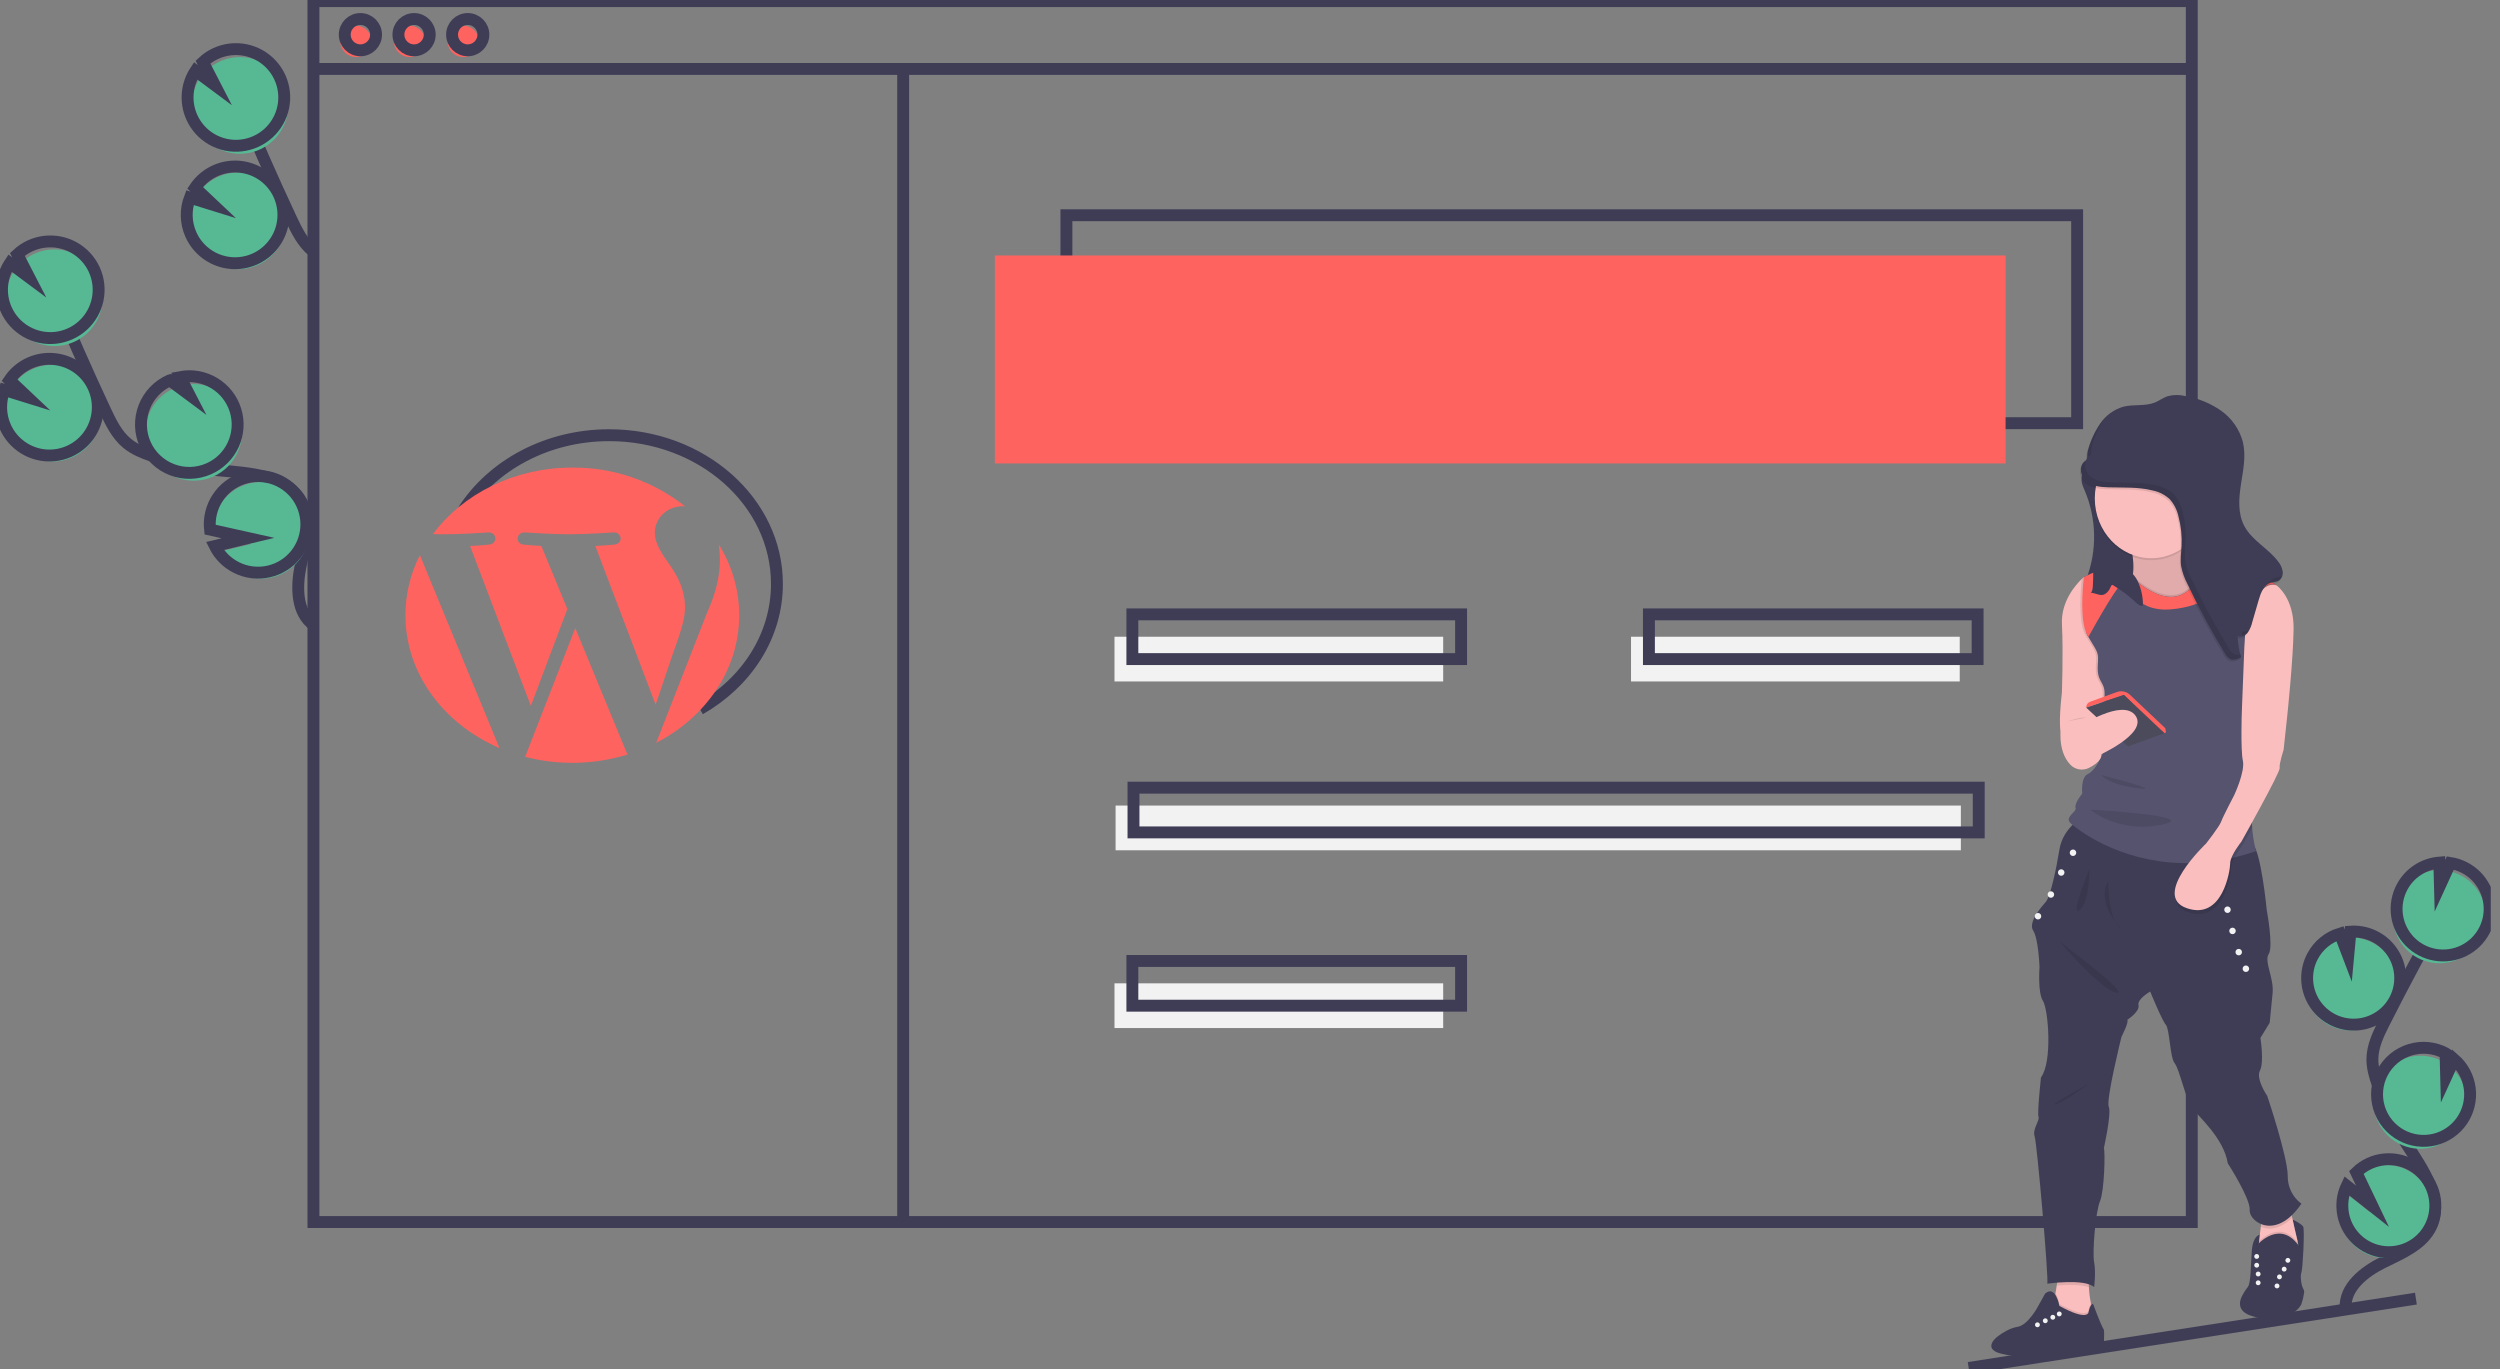 <svg width="210" height="115" viewBox="0 0 210 115" fill="none" xmlns="http://www.w3.org/2000/svg">
<rect x="0" y="0" width="210" height="115" fill="#808080" stroke="none"/>
<g clip-path="url(#clip0_27_191)">
<path d="M174.479 18.079H89.578V35.548H174.479V18.079Z" stroke="#3F3D56" stroke-miterlimit="10"/>
<path d="M38.913 42.893C41.334 39.109 45.918 36.557 51.174 36.557C58.954 36.557 65.262 42.15 65.262 49.048C65.262 53.459 62.683 57.335 58.79 59.558" stroke="#3F3D56" stroke-miterlimit="10"/>
<path d="M168.468 21.46H83.567V38.928H168.468V21.46Z" fill="#FF635F"/>
<path d="M29.898 4.79C30.624 4.79 31.212 4.201 31.212 3.475C31.212 2.749 30.624 2.16 29.898 2.16C29.172 2.16 28.583 2.749 28.583 3.475C28.583 4.201 29.172 4.79 29.898 4.79Z" fill="#FF635F"/>
<path d="M34.406 4.79C35.132 4.79 35.721 4.201 35.721 3.475C35.721 2.749 35.132 2.16 34.406 2.16C33.679 2.16 33.091 2.749 33.091 3.475C33.091 4.201 33.679 4.79 34.406 4.79Z" fill="#FF635F"/>
<path d="M38.914 4.79C39.64 4.79 40.228 4.201 40.228 3.475C40.228 2.749 39.64 2.16 38.914 2.16C38.188 2.16 37.599 2.749 37.599 3.475C37.599 4.201 38.188 4.79 38.914 4.79Z" fill="#FF635F"/>
<path d="M184.109 0.094H26.329V102.651H184.109V0.094Z" stroke="#3F3D56" stroke-miterlimit="10"/>
<path d="M26.329 5.792H184.109" stroke="#3F3D56" stroke-miterlimit="10"/>
<path d="M30.273 4.226C31 4.226 31.588 3.638 31.588 2.912C31.588 2.185 31 1.597 30.273 1.597C29.547 1.597 28.959 2.185 28.959 2.912C28.959 3.638 29.547 4.226 30.273 4.226Z" stroke="#3F3D56" stroke-miterlimit="10"/>
<path d="M34.781 4.226C35.508 4.226 36.096 3.638 36.096 2.912C36.096 2.185 35.508 1.597 34.781 1.597C34.055 1.597 33.467 2.185 33.467 2.912C33.467 3.638 34.055 4.226 34.781 4.226Z" stroke="#3F3D56" stroke-miterlimit="10"/>
<path d="M39.289 4.226C40.016 4.226 40.604 3.638 40.604 2.912C40.604 2.185 40.016 1.597 39.289 1.597C38.563 1.597 37.974 2.185 37.974 2.912C37.974 3.638 38.563 4.226 39.289 4.226Z" stroke="#3F3D56" stroke-miterlimit="10"/>
<path d="M6.051 38.421C6.626 38.167 7.135 37.782 7.536 37.298C7.937 36.814 8.22 36.243 8.363 35.63C8.506 35.018 8.505 34.381 8.36 33.769C8.215 33.157 7.929 32.587 7.526 32.105C7.123 31.622 6.613 31.239 6.037 30.987C5.461 30.735 4.834 30.62 4.206 30.652C3.578 30.683 2.966 30.86 2.418 31.168C1.869 31.477 1.4 31.908 1.048 32.429L2.568 33.866L0.615 33.259C0.23 34.26 0.259 35.373 0.695 36.352C0.846 36.697 1.046 37.018 1.287 37.307C1.852 37.985 2.623 38.461 3.483 38.662C4.342 38.863 5.244 38.779 6.051 38.421Z" fill="#57B894"/>
<path d="M26.37 52.519C24.887 51.478 24.887 49.294 25.255 47.521C25.624 45.747 26.186 43.812 25.35 42.205C24.148 39.895 20.989 39.757 18.398 39.51C16.474 39.326 14.58 38.916 12.753 38.286C12.021 38.034 11.288 37.739 10.688 37.249C9.825 36.543 9.318 35.501 8.845 34.491C7.269 31.126 5.774 27.725 4.358 24.288" stroke="#3F3D56" stroke-miterlimit="10"/>
<path d="M5.799 37.917C6.374 37.663 6.883 37.278 7.284 36.794C7.685 36.31 7.968 35.739 8.111 35.126C8.254 34.514 8.253 33.877 8.108 33.265C7.962 32.653 7.677 32.083 7.274 31.6C6.871 31.118 6.361 30.735 5.785 30.483C5.209 30.231 4.582 30.116 3.954 30.147C3.326 30.179 2.714 30.356 2.165 30.664C1.617 30.973 1.148 31.404 0.796 31.925L2.316 33.362L0.363 32.755C-0.022 33.756 0.007 34.868 0.443 35.848C0.594 36.193 0.794 36.514 1.035 36.802C1.6 37.481 2.371 37.957 3.23 38.158C4.09 38.359 4.992 38.275 5.799 37.917Z" stroke="#3F3D56" stroke-miterlimit="10"/>
<path d="M0.85 26.655C0.574 26.033 0.459 25.351 0.516 24.673C0.573 23.995 0.799 23.341 1.175 22.774L2.792 23.975L1.794 22.041C2.424 21.454 3.224 21.082 4.078 20.98C4.933 20.877 5.798 21.049 6.549 21.47C7.299 21.891 7.897 22.54 8.255 23.322C8.613 24.105 8.713 24.982 8.54 25.825C8.368 26.668 7.932 27.435 7.295 28.014C6.658 28.593 5.854 28.955 4.998 29.048C4.142 29.14 3.279 28.958 2.534 28.528C1.788 28.098 1.198 27.442 0.85 26.655Z" fill="#57B894"/>
<path d="M0.514 25.983C0.238 25.361 0.123 24.679 0.18 24.001C0.237 23.323 0.463 22.669 0.839 22.102L2.456 23.303L1.458 21.369C2.088 20.782 2.887 20.41 3.742 20.308C4.597 20.205 5.462 20.377 6.213 20.798C6.963 21.219 7.561 21.867 7.919 22.65C8.277 23.433 8.377 24.309 8.204 25.153C8.032 25.996 7.596 26.763 6.959 27.342C6.322 27.921 5.518 28.283 4.662 28.376C3.806 28.468 2.943 28.286 2.198 27.856C1.452 27.426 0.862 26.77 0.514 25.983Z" stroke="#3F3D56" stroke-miterlimit="10"/>
<path d="M17.911 40.032C18.823 39.629 19.554 38.903 19.965 37.995C20.377 37.087 20.439 36.059 20.141 35.107C19.843 34.155 19.206 33.347 18.35 32.835C17.494 32.323 16.48 32.145 15.501 32.333L16.268 33.819L14.632 32.603C14.628 32.604 14.625 32.606 14.622 32.607C14.134 32.823 13.694 33.133 13.326 33.519C12.958 33.906 12.67 34.36 12.478 34.858C12.09 35.862 12.118 36.98 12.554 37.965C12.99 38.949 13.8 39.72 14.804 40.108C15.809 40.496 16.927 40.469 17.911 40.032Z" fill="#57B894"/>
<path d="M17.547 39.374C18.459 38.971 19.19 38.245 19.601 37.337C20.012 36.428 20.075 35.401 19.777 34.449C19.479 33.498 18.842 32.689 17.986 32.177C17.13 31.666 16.116 31.487 15.137 31.675L15.904 33.161L14.268 31.945C14.264 31.946 14.261 31.948 14.258 31.949C13.77 32.165 13.329 32.475 12.961 32.861C12.594 33.247 12.305 33.702 12.113 34.2C11.921 34.697 11.829 35.228 11.842 35.761C11.855 36.294 11.973 36.82 12.189 37.307C12.405 37.795 12.715 38.235 13.101 38.603C13.487 38.971 13.942 39.259 14.44 39.451C14.937 39.643 15.468 39.735 16.001 39.722C16.534 39.709 17.06 39.591 17.547 39.374Z" stroke="#3F3D56" stroke-miterlimit="10"/>
<path d="M19.532 47.825C20.284 48.375 21.201 48.65 22.131 48.603C23.061 48.557 23.947 48.192 24.64 47.57C25.333 46.948 25.791 46.107 25.937 45.188C26.084 44.268 25.909 43.326 25.444 42.52C24.978 41.713 24.249 41.092 23.38 40.759C22.51 40.426 21.552 40.403 20.667 40.692C19.782 40.982 19.024 41.566 18.519 42.349C18.014 43.131 17.794 44.063 17.894 44.989L21.085 45.7L18.301 46.37C18.589 46.947 19.011 47.446 19.532 47.825Z" fill="#57B894"/>
<path d="M19.28 47.321C20.032 47.871 20.949 48.146 21.879 48.099C22.809 48.053 23.695 47.688 24.388 47.066C25.081 46.444 25.539 45.603 25.685 44.684C25.832 43.764 25.657 42.822 25.192 42.016C24.726 41.209 23.997 40.588 23.128 40.255C22.258 39.922 21.3 39.899 20.415 40.188C19.53 40.478 18.772 41.063 18.267 41.845C17.762 42.627 17.541 43.559 17.642 44.485L20.833 45.197L18.049 45.866C18.337 46.443 18.759 46.941 19.28 47.321Z" stroke="#3F3D56" stroke-miterlimit="10"/>
<path d="M195.639 86.101C196.174 86.386 196.767 86.542 197.372 86.558C197.977 86.575 198.578 86.45 199.127 86.194C199.676 85.939 200.158 85.559 200.535 85.086C200.912 84.612 201.174 84.057 201.3 83.465C201.426 82.873 201.413 82.26 201.262 81.674C201.111 81.087 200.825 80.544 200.428 80.087C200.031 79.63 199.534 79.271 198.974 79.039C198.415 78.808 197.81 78.709 197.206 78.751L197.02 80.757L196.32 78.916C195.333 79.219 194.507 79.903 194.024 80.815C193.853 81.134 193.728 81.476 193.653 81.83C193.475 82.661 193.572 83.528 193.931 84.298C194.289 85.069 194.889 85.702 195.639 86.101Z" fill="#57B894"/>
<path d="M197.032 109.868C196.939 108.127 198.594 106.829 200.156 106.054C201.719 105.279 203.518 104.555 204.239 102.967C205.274 100.685 203.503 98.21 202.15 96.1C201.146 94.534 200.332 92.855 199.723 91.098C199.48 90.393 199.267 89.662 199.282 88.917C199.304 87.843 199.792 86.841 200.276 85.882C201.889 82.689 203.577 79.536 205.339 76.421" stroke="#3F3D56" stroke-miterlimit="10"/>
<path d="M195.871 85.611C196.406 85.895 196.999 86.052 197.604 86.068C198.209 86.084 198.81 85.96 199.359 85.704C199.908 85.448 200.39 85.069 200.767 84.595C201.144 84.122 201.406 83.567 201.532 82.975C201.658 82.383 201.645 81.769 201.494 81.183C201.343 80.597 201.057 80.054 200.66 79.597C200.263 79.139 199.766 78.781 199.206 78.549C198.647 78.317 198.042 78.218 197.438 78.26L197.252 80.266L196.552 78.425C195.565 78.729 194.739 79.412 194.256 80.324C194.085 80.644 193.96 80.985 193.885 81.34C193.707 82.171 193.804 83.037 194.163 83.808C194.521 84.579 195.121 85.212 195.871 85.611Z" stroke="#3F3D56" stroke-miterlimit="10"/>
<path d="M201.461 75.171C201.769 74.592 202.217 74.1 202.765 73.74C203.312 73.38 203.942 73.163 204.595 73.111L204.645 75.05L205.518 73.144C206.336 73.272 207.093 73.658 207.679 74.244C208.264 74.83 208.648 75.588 208.775 76.406C208.902 77.225 208.766 78.063 208.386 78.8C208.005 79.536 207.401 80.132 206.66 80.503C205.918 80.873 205.078 80.998 204.261 80.86C203.444 80.722 202.692 80.328 202.114 79.734C201.535 79.141 201.16 78.379 201.043 77.559C200.926 76.739 201.072 75.902 201.461 75.171Z" fill="#57B894"/>
<path d="M201.771 74.517C202.078 73.938 202.526 73.446 203.074 73.086C203.621 72.726 204.251 72.51 204.904 72.457L204.955 74.396L205.827 72.49C206.646 72.619 207.402 73.004 207.988 73.59C208.573 74.177 208.957 74.934 209.085 75.753C209.212 76.572 209.075 77.41 208.695 78.146C208.315 78.882 207.71 79.478 206.969 79.849C206.228 80.219 205.388 80.344 204.571 80.206C203.754 80.068 203.002 79.674 202.423 79.081C201.845 78.487 201.47 77.725 201.352 76.905C201.235 76.085 201.382 75.249 201.771 74.517Z" stroke="#3F3D56" stroke-miterlimit="10"/>
<path d="M201.465 96.042C202.313 96.493 203.296 96.615 204.229 96.387C205.161 96.159 205.977 95.596 206.521 94.805C207.065 94.014 207.298 93.05 207.177 92.098C207.057 91.146 206.59 90.271 205.865 89.641L205.195 91.106L205.144 89.144C205.141 89.142 205.138 89.14 205.135 89.139C204.682 88.897 204.185 88.748 203.674 88.698C203.163 88.649 202.647 88.701 202.156 88.851C201.665 89.001 201.208 89.246 200.812 89.573C200.415 89.899 200.087 90.301 199.846 90.754C199.605 91.208 199.456 91.704 199.407 92.215C199.358 92.727 199.41 93.243 199.56 93.734C199.71 94.225 199.956 94.681 200.283 95.077C200.61 95.473 201.011 95.801 201.465 96.042Z" fill="#57B894"/>
<path d="M201.747 95.375C202.595 95.826 203.579 95.949 204.511 95.721C205.443 95.493 206.259 94.929 206.803 94.138C207.347 93.347 207.581 92.384 207.46 91.432C207.339 90.479 206.872 89.605 206.147 88.975L205.477 90.439L205.426 88.477C205.423 88.475 205.42 88.474 205.417 88.472C204.964 88.231 204.467 88.081 203.956 88.032C203.445 87.983 202.929 88.034 202.438 88.184C201.947 88.335 201.49 88.58 201.094 88.906C200.698 89.233 200.37 89.635 200.129 90.088C199.888 90.541 199.739 91.038 199.689 91.549C199.64 92.06 199.692 92.576 199.843 93.067C199.993 93.558 200.239 94.015 200.565 94.411C200.892 94.807 201.294 95.135 201.747 95.375Z" stroke="#3F3D56" stroke-miterlimit="10"/>
<path d="M196.526 101.9C196.555 102.795 196.892 103.654 197.48 104.331C198.068 105.008 198.87 105.462 199.753 105.617C200.636 105.773 201.545 105.62 202.329 105.184C203.112 104.749 203.722 104.057 204.056 103.225C204.39 102.394 204.428 101.472 204.164 100.616C203.899 99.759 203.348 99.02 202.603 98.522C201.858 98.023 200.964 97.796 200.071 97.879C199.179 97.961 198.342 98.348 197.7 98.974L199.058 101.814L196.896 100.103C196.63 100.663 196.503 101.28 196.526 101.9Z" fill="#57B894"/>
<path d="M196.758 101.409C196.787 102.305 197.124 103.164 197.712 103.84C198.3 104.517 199.102 104.972 199.985 105.127C200.868 105.282 201.777 105.13 202.561 104.694C203.344 104.259 203.954 103.567 204.288 102.735C204.622 101.903 204.66 100.982 204.396 100.126C204.131 99.269 203.58 98.53 202.835 98.031C202.09 97.533 201.196 97.306 200.303 97.388C199.411 97.471 198.574 97.858 197.932 98.484L199.29 101.324L197.128 99.612C196.862 100.173 196.735 100.789 196.758 101.409Z" stroke="#3F3D56" stroke-miterlimit="10"/>
<path d="M21.642 22.267C22.217 22.013 22.725 21.628 23.126 21.144C23.527 20.66 23.811 20.089 23.954 19.477C24.097 18.864 24.095 18.227 23.95 17.615C23.805 17.003 23.519 16.433 23.116 15.951C22.713 15.468 22.203 15.085 21.627 14.833C21.051 14.581 20.424 14.466 19.796 14.498C19.168 14.529 18.556 14.706 18.008 15.014C17.46 15.323 16.991 15.754 16.638 16.275L18.159 17.712L16.205 17.105C15.821 18.106 15.85 19.219 16.285 20.199C16.437 20.543 16.636 20.864 16.878 21.153C17.442 21.831 18.213 22.307 19.073 22.508C19.932 22.709 20.834 22.625 21.642 22.267Z" fill="#57B894"/>
<path d="M26.278 21.095C25.415 20.389 24.908 19.348 24.435 18.337C22.86 14.972 21.364 11.571 19.948 8.134" stroke="#3F3D56" stroke-miterlimit="10"/>
<path d="M21.389 21.764C21.965 21.509 22.473 21.125 22.874 20.64C23.275 20.156 23.559 19.585 23.702 18.973C23.845 18.36 23.843 17.723 23.698 17.111C23.553 16.499 23.267 15.93 22.864 15.447C22.461 14.964 21.951 14.582 21.375 14.329C20.799 14.077 20.172 13.962 19.544 13.994C18.916 14.025 18.304 14.202 17.756 14.511C17.208 14.819 16.739 15.251 16.386 15.771L17.907 17.208L15.953 16.601C15.569 17.602 15.597 18.715 16.033 19.695C16.184 20.039 16.384 20.36 16.625 20.649C17.19 21.327 17.961 21.803 18.821 22.004C19.68 22.206 20.582 22.121 21.389 21.764Z" stroke="#3F3D56" stroke-miterlimit="10"/>
<path d="M16.44 10.502C16.164 9.879 16.049 9.198 16.106 8.519C16.163 7.841 16.39 7.188 16.765 6.62L18.382 7.822L17.384 5.887C18.014 5.3 18.814 4.928 19.668 4.826C20.523 4.723 21.388 4.895 22.139 5.316C22.89 5.737 23.487 6.386 23.845 7.169C24.203 7.951 24.303 8.828 24.13 9.671C23.958 10.514 23.522 11.281 22.885 11.86C22.248 12.44 21.444 12.802 20.588 12.894C19.733 12.986 18.87 12.805 18.124 12.374C17.378 11.944 16.789 11.289 16.44 10.502Z" fill="#57B894"/>
<path d="M16.104 9.83C15.828 9.207 15.713 8.526 15.77 7.847C15.827 7.169 16.053 6.516 16.429 5.948L18.046 7.15L17.048 5.215C17.678 4.628 18.478 4.257 19.332 4.154C20.187 4.051 21.052 4.223 21.803 4.644C22.553 5.065 23.151 5.714 23.509 6.497C23.867 7.28 23.967 8.156 23.794 8.999C23.622 9.842 23.186 10.609 22.549 11.188C21.913 11.768 21.108 12.13 20.252 12.222C19.397 12.315 18.534 12.133 17.788 11.703C17.042 11.273 16.453 10.617 16.104 9.83Z" stroke="#3F3D56" stroke-miterlimit="10"/>
<path d="M75.866 5.792V102.797" stroke="#3F3D56" stroke-miterlimit="10"/>
<path d="M121.228 53.486H93.617V57.242H121.228V53.486Z" fill="#F2F2F2"/>
<path d="M164.618 53.486H137.006V57.242H164.618V53.486Z" fill="#F2F2F2"/>
<path d="M122.731 51.607H95.119V55.364H122.731V51.607Z" stroke="#3F3D56" stroke-miterlimit="10"/>
<path d="M121.228 82.6H93.617V86.356H121.228V82.6Z" fill="#F2F2F2"/>
<path d="M122.731 80.721H95.119V84.478H122.731V80.721Z" stroke="#3F3D56" stroke-miterlimit="10"/>
<path d="M164.712 67.667H93.71V71.424H164.712V67.667Z" fill="#F2F2F2"/>
<path d="M166.214 66.164H95.213V69.921H166.214V66.164Z" stroke="#3F3D56" stroke-miterlimit="10"/>
<path d="M166.12 51.607H138.509V55.364H166.12V51.607Z" stroke="#3F3D56" stroke-miterlimit="10"/>
<path d="M174.886 40.607C174.945 40.81 175.02 41.007 175.111 41.197C176.126 43.582 176.17 46.269 175.234 48.686C175.908 48.644 176.581 48.752 177.254 48.805C177.928 48.857 178.625 48.848 179.25 48.585C179.876 48.321 180.421 47.757 180.513 47.06C180.636 46.12 179.951 45.299 179.35 44.586C178.738 43.858 178.146 43.056 177.965 42.107C177.766 41.065 178.05 39.842 177.391 39.03C177.333 38.952 177.258 38.888 177.172 38.843C176.818 38.681 175.897 38.686 175.541 38.887C174.993 39.196 174.751 40.011 174.886 40.607Z" fill="#3F3D56"/>
<path d="M193.538 108.629C193.496 108.943 193.421 109.252 193.317 109.551C193.317 109.551 192.635 111.122 189.828 110.698C187.994 110.421 188.006 109.562 188.31 108.897C188.449 108.62 188.616 108.358 188.811 108.117C189.084 107.749 189.057 106.342 189.153 105.059C189.248 103.775 189.828 103.71 189.828 103.71L189.862 105.154C190.955 103.72 191.719 105.4 191.719 105.4C191.719 105.4 193.274 105.432 193.084 104.635C192.881 103.787 192.579 102.443 192.579 102.443C192.579 102.443 193.331 102.792 193.467 103.038C193.604 103.283 193.44 106.575 193.317 106.888C193.194 107.202 193.317 108.049 193.495 108.295C193.545 108.399 193.56 108.516 193.538 108.629Z" fill="#3F3D56"/>
<path d="M193.02 104.551C193.019 104.876 192.916 105.193 192.723 105.455C192.531 105.717 192.26 105.911 191.95 106.009C191.649 106.104 191.33 106.129 191.018 106.081C190.706 106.034 190.409 105.915 190.15 105.735C189.993 105.625 189.869 105.475 189.79 105.301C189.712 105.127 189.682 104.934 189.705 104.744L189.748 104.381L189.905 103.058L190.122 101.235C190.122 101.235 192.448 100.05 192.293 100.498C192.235 100.665 192.363 101.417 192.548 102.294C192.679 102.92 192.838 103.61 192.978 104.195C193.006 104.312 193.02 104.431 193.02 104.551Z" fill="#FBBEBE"/>
<path opacity="0.1" d="M189.562 104.451C189.562 104.451 191.576 102.085 193.225 104.666L192.948 106.319H189.562V104.451Z" fill="black"/>
<path d="M189.562 104.615C189.562 104.615 191.576 102.249 193.225 104.83L192.948 106.483H189.562V104.615Z" fill="#3F3D56"/>
<path d="M192.18 106.074C192.293 106.074 192.385 105.982 192.385 105.869C192.385 105.756 192.293 105.664 192.18 105.664C192.067 105.664 191.975 105.756 191.975 105.869C191.975 105.982 192.067 106.074 192.18 106.074Z" fill="#F2F2F2"/>
<path d="M189.562 105.745C189.675 105.745 189.767 105.654 189.767 105.541C189.767 105.427 189.675 105.336 189.562 105.336C189.449 105.336 189.357 105.427 189.357 105.541C189.357 105.654 189.449 105.745 189.562 105.745Z" fill="#F2F2F2"/>
<path d="M191.474 107.462C191.587 107.462 191.678 107.37 191.678 107.257C191.678 107.144 191.587 107.052 191.474 107.052C191.36 107.052 191.269 107.144 191.269 107.257C191.269 107.37 191.36 107.462 191.474 107.462Z" fill="#F2F2F2"/>
<path d="M189.686 107.221C189.799 107.221 189.891 107.129 189.891 107.016C189.891 106.903 189.799 106.812 189.686 106.812C189.573 106.812 189.481 106.903 189.481 107.016C189.481 107.129 189.573 107.221 189.686 107.221Z" fill="#F2F2F2"/>
<path d="M191.87 106.812C191.983 106.812 192.074 106.72 192.074 106.607C192.074 106.494 191.983 106.402 191.87 106.402C191.757 106.402 191.665 106.494 191.665 106.607C191.665 106.72 191.757 106.812 191.87 106.812Z" fill="#F2F2F2"/>
<path d="M189.562 106.483C189.675 106.483 189.767 106.392 189.767 106.279C189.767 106.165 189.675 106.074 189.562 106.074C189.449 106.074 189.357 106.165 189.357 106.279C189.357 106.392 189.449 106.483 189.562 106.483Z" fill="#F2F2F2"/>
<path d="M191.269 108.224C191.382 108.224 191.474 108.132 191.474 108.019C191.474 107.906 191.382 107.814 191.269 107.814C191.156 107.814 191.064 107.906 191.064 108.019C191.064 108.132 191.156 108.224 191.269 108.224Z" fill="#F2F2F2"/>
<path d="M189.686 107.959C189.799 107.959 189.891 107.867 189.891 107.754C189.891 107.641 189.799 107.549 189.686 107.549C189.573 107.549 189.481 107.641 189.481 107.754C189.481 107.867 189.573 107.959 189.686 107.959Z" fill="#F2F2F2"/>
<path d="M176.071 111.108L173.285 112.05C173.285 112.05 171.81 110.575 172.22 110.125C172.394 109.932 172.547 109.293 172.663 108.623C172.701 108.412 172.734 108.196 172.764 107.991C172.861 107.325 172.916 106.766 172.916 106.766C172.916 106.766 176.153 105.209 175.62 106.766C175.488 107.207 175.436 107.668 175.467 108.127C175.49 108.585 175.547 109.041 175.64 109.491C175.748 110.038 175.892 110.579 176.071 111.108Z" fill="#FBBEBE"/>
<path opacity="0.1" d="M176.071 111.108L173.285 112.05C173.285 112.05 171.81 110.575 172.22 110.125C172.394 109.932 172.547 109.293 172.663 108.623C172.821 108.905 172.931 109.212 172.988 109.531C175.395 110.852 175.436 110.063 175.436 110.063C175.463 109.86 175.532 109.665 175.64 109.49C175.748 110.038 175.892 110.578 176.071 111.108Z" fill="black"/>
<path d="M176.685 113.259C176.685 113.259 176.203 113.617 174.791 113.668C174.421 113.682 174.053 113.724 173.689 113.792C172.2 114.082 170.673 114.123 169.17 113.914C168.783 113.862 168.399 113.787 168.021 113.689C166.567 113.289 167.673 112.368 167.673 112.368C167.673 112.368 167.742 112.307 167.863 112.216C168.171 111.985 168.81 111.559 169.465 111.456C170.376 111.313 171.216 109.695 171.216 109.695L171.79 108.66C172.68 107.892 172.988 109.695 172.988 109.695C175.395 111.016 175.436 110.227 175.436 110.227C175.569 109.52 175.815 109.52 175.815 109.52C175.815 109.52 176.415 111.135 176.632 111.538C176.646 111.567 176.664 111.595 176.685 111.62C176.828 111.763 176.685 113.259 176.685 113.259Z" fill="#3F3D56"/>
<path d="M172.978 110.575C173.091 110.575 173.183 110.483 173.183 110.37C173.183 110.257 173.091 110.166 172.978 110.166C172.865 110.166 172.773 110.257 172.773 110.37C172.773 110.483 172.865 110.575 172.978 110.575Z" fill="#F2F2F2"/>
<path d="M171.805 111.149C171.918 111.149 172.009 111.057 172.009 110.944C172.009 110.831 171.918 110.739 171.805 110.739C171.691 110.739 171.6 110.831 171.6 110.944C171.6 111.057 171.691 111.149 171.805 111.149Z" fill="#F2F2F2"/>
<path d="M172.435 110.855C172.548 110.855 172.64 110.763 172.64 110.65C172.64 110.537 172.548 110.445 172.435 110.445C172.322 110.445 172.23 110.537 172.23 110.65C172.23 110.763 172.322 110.855 172.435 110.855Z" fill="#F2F2F2"/>
<path d="M171.144 111.487C171.258 111.487 171.349 111.395 171.349 111.282C171.349 111.169 171.258 111.077 171.144 111.077C171.031 111.077 170.94 111.169 170.94 111.282C170.94 111.395 171.031 111.487 171.144 111.487Z" fill="#F2F2F2"/>
<path opacity="0.1" d="M175.62 106.766C175.488 107.207 175.436 107.668 175.467 108.127C174.74 107.883 173.55 107.926 172.764 107.991C172.861 107.325 172.916 106.766 172.916 106.766C172.916 106.766 176.153 105.209 175.62 106.766Z" fill="black"/>
<path opacity="0.1" d="M192.548 102.294C191.541 103.281 190.578 103.342 189.905 103.058L190.122 101.235C190.122 101.235 192.448 100.05 192.293 100.498C192.235 100.665 192.363 101.417 192.548 102.294Z" fill="black"/>
<path d="M174.883 68.668C174.883 68.668 173.285 69.569 172.998 71.33C172.711 73.092 172.22 75.345 171.851 75.754C171.482 76.164 170.335 77.475 170.786 78.171C171.237 78.868 171.319 81.244 171.319 81.244C171.319 81.244 171.155 83.374 171.605 84.07C172.056 84.767 172.425 89.191 171.441 90.502C171.441 90.502 171.114 93.534 171.237 93.82C171.36 94.107 170.704 94.844 170.909 95.459C171.114 96.073 172.097 107.38 171.974 107.831C171.974 107.831 175.087 107.38 175.907 108.117C175.907 108.117 176.071 106.888 175.907 106.028C175.743 105.168 176.03 101.768 176.398 100.907C176.767 100.047 176.849 96.77 176.726 96.442C176.726 96.442 177.381 93.534 177.136 92.96C176.89 92.386 178.201 87.102 178.201 87.102C178.201 87.102 178.856 85.832 178.692 85.668C178.692 85.668 179.757 84.972 179.635 84.439C179.512 83.907 180.618 83.292 180.618 83.292C180.618 83.292 181.601 85.709 181.929 86.078C182.256 86.447 182.269 88.823 182.672 89.314C183.076 89.806 183.608 92.386 184.141 93.083C184.673 93.779 186.804 95.623 187.131 97.712C187.131 97.712 189.057 100.703 188.975 101.645C188.893 102.587 191.146 104.308 193.317 101.112C192.954 100.843 192.66 100.49 192.46 100.084C192.261 99.678 192.161 99.23 192.17 98.777C192.17 97.18 190.449 92.059 190.449 92.059C190.449 92.059 189.466 90.625 189.835 89.929C190.204 89.232 189.876 87.184 189.876 87.184L190.654 85.914C190.654 85.914 190.777 84.685 190.9 83.415C191.023 82.145 190.163 80.752 190.572 80.138C190.982 79.523 190.409 76.453 190.409 76.453C190.409 76.453 189.899 71.161 189.139 70.839C188.379 70.516 174.883 68.668 174.883 68.668Z" fill="#3F3D56"/>
<path d="M178.615 61.253C178.615 61.253 177.774 61.349 176.752 61.445C175.274 61.584 173.418 61.725 173.197 61.58C172.824 61.335 173.197 58.221 173.197 58.221C173.197 58.221 173.326 54.821 173.203 52.445C173.103 50.517 174.38 49.102 174.864 48.636C174.977 48.528 175.046 48.471 175.046 48.471L175.456 48.799L177.791 52.773L178.615 61.253Z" fill="#FBBEBE"/>
<path d="M187.746 48.185L185.452 49.577L181.683 52.445C181.683 52.445 177.791 50.397 178.774 49.209C178.957 48.974 179.081 48.698 179.134 48.405C179.43 47.037 178.774 45.071 178.774 45.071C178.774 45.071 183.902 38.147 183.608 43.514C183.49 45.671 184.135 46.848 184.949 47.486C186.16 48.434 187.746 48.185 187.746 48.185Z" fill="#FBBEBE"/>
<path opacity="0.1" d="M187.746 48.185L185.452 49.577L181.683 52.445C181.683 52.445 177.791 50.397 178.774 49.209C178.957 48.974 179.081 48.698 179.134 48.405C179.43 47.037 178.774 45.071 178.774 45.071C178.774 45.071 183.902 38.147 183.608 43.514C183.49 45.671 184.135 46.848 184.949 47.486C186.16 48.434 187.746 48.185 187.746 48.185Z" fill="black"/>
<path opacity="0.1" d="M180.707 47.054C183.328 47.054 185.452 44.803 185.452 42.028C185.452 39.252 183.328 37.001 180.707 37.001C178.087 37.001 175.963 39.252 175.963 42.028C175.963 44.803 178.087 47.054 180.707 47.054Z" fill="black"/>
<path d="M180.707 46.89C183.328 46.89 185.452 44.639 185.452 41.864C185.452 39.087 183.328 36.837 180.707 36.837C178.087 36.837 175.963 39.087 175.963 41.864C175.963 44.639 178.087 46.89 180.707 46.89Z" fill="#FBBEBE"/>
<path opacity="0.1" d="M187.746 48.185L185.452 49.578L181.683 52.445C181.683 52.445 177.791 50.397 178.774 49.209C178.957 48.974 179.081 48.698 179.134 48.405C183.427 52.076 184.732 48.276 184.949 47.486C186.16 48.435 187.746 48.185 187.746 48.185Z" fill="black"/>
<path opacity="0.1" d="M178.615 61.253C178.615 61.253 177.774 61.349 176.752 61.445C176.712 60.564 176.579 59.566 176.603 58.959C176.644 57.934 176.644 57.812 176.316 57.238C175.989 56.664 176.03 56.214 176.071 55.477C176.11 54.77 175.923 54.628 175.259 53.499C175.23 53.45 175.2 53.4 175.169 53.346C174.843 52.784 174.75 51.767 174.747 50.807C174.747 50.804 174.747 50.8 174.747 50.797C174.746 50.568 174.75 50.343 174.758 50.128C174.759 50.119 174.759 50.11 174.759 50.101C174.783 49.452 174.836 48.899 174.864 48.636C174.977 48.528 175.046 48.471 175.046 48.471L175.456 48.799L177.791 52.773L178.615 61.253Z" fill="black"/>
<path d="M190.727 48.79C190.723 48.788 191.221 49.165 191.218 49.164C189.735 48.524 188.894 51.747 188.668 52.761C188.626 52.948 188.606 53.06 188.606 53.06C188.606 53.06 188.632 53.332 188.665 53.764C188.776 55.213 188.966 58.456 188.524 59.245C188.479 59.329 188.443 59.417 188.418 59.508C188.279 59.988 188.295 60.708 188.368 61.408C188.447 62.127 188.568 62.841 188.729 63.547C188.729 63.547 189.712 66.046 189.302 67.684C189.167 68.294 189.127 68.921 189.183 69.543C189.225 70.114 189.312 70.68 189.443 71.238C189.481 71.401 189.507 71.494 189.507 71.494C188.889 71.706 188.286 71.881 187.696 72.02C186.547 72.296 185.373 72.455 184.192 72.495C178.653 72.671 174.964 70.016 174.094 69.293C174.025 69.235 173.973 69.19 173.94 69.159C173.367 68.626 174.473 68.217 174.35 67.848C174.227 67.48 174.91 66.66 174.91 66.66C174.91 66.66 174.76 65.308 175.374 65.022C175.989 64.735 176.439 63.752 176.786 62.932C177.132 62.113 176.726 59.983 176.767 58.959C176.808 57.934 176.808 57.812 176.48 57.238C176.152 56.665 176.193 56.214 176.234 55.477C176.274 54.77 176.087 54.628 175.422 53.5C175.394 53.45 175.364 53.4 175.333 53.346C175.007 52.784 175.515 51.816 175.512 50.856C175.513 50.853 175.701 50.859 175.7 50.856C175.699 50.627 175.316 50.319 175.324 50.105C175.325 50.096 175.136 49.926 175.136 49.917C175.164 49.433 175.134 48.948 175.046 48.471C178.324 46.792 179.102 48.542 179.102 48.542C183.895 52.667 184.983 47.512 184.983 47.512C187.592 46.621 191.023 49.022 191.219 49.161C191.225 49.165 190.727 48.79 190.727 48.79Z" fill="#55536E"/>
<path d="M173.142 60.835C173.142 60.835 172.732 63.023 173.917 64.243C174.114 64.445 174.369 64.578 174.646 64.626C174.923 64.674 175.208 64.632 175.46 64.508C175.854 64.315 176.294 64.028 176.46 63.659C176.786 62.932 175.763 59.381 173.142 60.835Z" fill="#FBBEBE"/>
<path opacity="0.1" d="M188.524 59.245C188.479 59.329 188.443 59.417 188.418 59.508L188.606 54.719L188.665 53.764C188.776 55.213 188.966 58.456 188.524 59.245Z" fill="black"/>
<path opacity="0.1" d="M189.302 67.684C189.167 68.294 189.127 68.921 189.183 69.542C188.917 70.023 188.69 70.431 188.543 70.697C188.427 70.903 188.36 71.023 188.36 71.023C188.113 71.338 187.891 71.671 187.696 72.02C187.544 72.266 187.449 72.543 187.418 72.83C187.418 73.46 186.783 77.659 183.772 76.615C181.828 75.94 183.069 73.874 184.192 72.494C184.566 72.036 184.966 71.599 185.39 71.187C185.39 71.187 185.738 70.744 186.071 70.281C186.299 69.989 186.496 69.675 186.66 69.343C186.804 68.934 187.749 67.131 187.749 67.131C187.749 67.131 188.688 65.144 188.483 64.223C188.368 63.706 188.356 62.431 188.368 61.407C188.447 62.127 188.568 62.841 188.729 63.547C188.729 63.547 189.712 66.046 189.302 67.684Z" fill="black"/>
<path d="M191.228 49.168C191.228 49.168 192.703 50.192 192.662 52.855C192.621 55.518 192.129 60.126 192.129 60.126L191.822 62.994C191.822 62.994 191.433 64.161 191.494 64.51C191.556 64.858 188.278 70.695 188.278 70.695C188.278 70.695 187.336 71.874 187.336 72.503C187.336 73.133 186.701 77.332 183.69 76.287C180.679 75.243 185.308 70.859 185.308 70.859C185.308 70.859 186.435 69.425 186.578 69.016C186.722 68.606 187.667 66.804 187.667 66.804C187.667 66.804 188.606 64.817 188.401 63.895C188.196 62.973 188.319 59.627 188.319 59.627L188.524 54.391L188.606 53.06C188.606 53.06 189.364 48.636 191.228 49.168Z" fill="#FBBEBE"/>
<path d="M175.584 58.942L177.82 58.13C178.004 58.063 178.203 58.049 178.395 58.088C178.587 58.128 178.765 58.221 178.907 58.355L181.874 61.157C181.874 61.157 182.038 61.607 181.819 61.587C181.601 61.567 178.406 58.371 178.406 58.371L175.238 59.437C175.238 59.328 175.271 59.223 175.333 59.135C175.395 59.046 175.483 58.979 175.584 58.942Z" fill="#FF635F"/>
<path d="M178.747 62.7L181.819 61.587L178.406 58.372L175.238 59.437L178.747 62.7Z" fill="#4B4B5B"/>
<path d="M174.132 71.904C174.282 71.904 174.405 71.782 174.405 71.631C174.405 71.48 174.282 71.358 174.132 71.358C173.981 71.358 173.858 71.48 173.858 71.631C173.858 71.782 173.981 71.904 174.132 71.904Z" fill="#F2F2F2"/>
<path d="M172.274 75.413C172.425 75.413 172.548 75.291 172.548 75.14C172.548 74.989 172.425 74.867 172.274 74.867C172.124 74.867 172.001 74.989 172.001 75.14C172.001 75.291 172.124 75.413 172.274 75.413Z" fill="#F2F2F2"/>
<path d="M187.11 76.689C187.261 76.689 187.383 76.566 187.383 76.415C187.383 76.265 187.261 76.142 187.11 76.142C186.959 76.142 186.837 76.265 186.837 76.415C186.837 76.566 186.959 76.689 187.11 76.689Z" fill="#F2F2F2"/>
<path d="M188.654 81.646C188.805 81.646 188.927 81.524 188.927 81.373C188.927 81.222 188.805 81.1 188.654 81.1C188.503 81.1 188.381 81.222 188.381 81.373C188.381 81.524 188.503 81.646 188.654 81.646Z" fill="#F2F2F2"/>
<path d="M188.053 80.251C188.204 80.251 188.326 80.129 188.326 79.978C188.326 79.827 188.204 79.705 188.053 79.705C187.902 79.705 187.78 79.827 187.78 79.978C187.78 80.129 187.902 80.251 188.053 80.251Z" fill="#F2F2F2"/>
<path d="M187.531 78.47C187.681 78.47 187.804 78.347 187.804 78.197C187.804 78.046 187.681 77.924 187.531 77.924C187.38 77.924 187.258 78.046 187.258 78.197C187.258 78.347 187.38 78.47 187.531 78.47Z" fill="#F2F2F2"/>
<path d="M173.141 73.565C173.292 73.565 173.415 73.443 173.415 73.292C173.415 73.141 173.292 73.019 173.141 73.019C172.991 73.019 172.868 73.141 172.868 73.292C172.868 73.443 172.991 73.565 173.141 73.565Z" fill="#F2F2F2"/>
<path d="M171.191 77.235C171.342 77.235 171.464 77.113 171.464 76.962C171.464 76.811 171.342 76.689 171.191 76.689C171.04 76.689 170.918 76.811 170.918 76.962C170.918 77.113 171.04 77.235 171.191 77.235Z" fill="#F2F2F2"/>
<path d="M191.219 49.161L191.218 49.164C189.735 48.524 188.894 51.747 188.668 52.761L186.339 49.428C186.339 49.428 185.384 50.956 182.297 51.189C179.211 51.421 178.461 48.84 178.461 48.84C178.037 48.807 176.119 52.26 175.423 53.5C175.394 53.45 175.364 53.4 175.333 53.346C175.007 52.784 174.914 51.768 174.91 50.807C174.911 50.804 174.911 50.8 174.91 50.797C174.913 50.574 174.917 50.35 174.922 50.128C174.923 50.119 174.923 50.11 174.923 50.101C174.956 49.192 175.046 48.471 175.046 48.471C178.324 46.792 179.102 48.542 179.102 48.542C183.895 52.667 184.983 47.512 184.983 47.512C187.592 46.621 191.023 49.022 191.219 49.161Z" fill="#FF635F"/>
<path opacity="0.1" d="M173.039 79.114C173.08 79.216 176.521 83.19 177.791 83.395C179.061 83.6 173.039 79.114 173.039 79.114Z" fill="black"/>
<path opacity="0.1" d="M175.503 73.019C175.503 73.019 175.538 75.82 174.678 76.453C173.817 77.086 175.503 73.019 175.503 73.019Z" fill="black"/>
<path opacity="0.1" d="M177.095 74.013C177.095 74.013 177.013 77.311 178.242 78.09C178.242 78.09 175.989 75.898 177.095 74.013Z" fill="black"/>
<path opacity="0.1" d="M175.579 90.953C175.579 90.953 173.285 92.653 172.65 92.776C172.015 92.898 175.579 90.953 175.579 90.953Z" fill="black"/>
<path opacity="0.1" d="M175.006 38.932C174.512 39.349 174.69 40.213 175.195 40.617C175.7 41.02 176.39 41.082 177.036 41.099C178.28 41.131 179.544 41.059 180.75 41.365C181.282 41.475 181.774 41.727 182.174 42.094C182.545 42.512 182.8 43.02 182.914 43.567C183.126 44.372 183.211 45.205 183.168 46.036C183.138 46.594 183.051 47.156 183.131 47.71C183.231 48.23 183.407 48.731 183.654 49.199C184.602 51.212 185.658 53.171 186.818 55.07C186.91 55.257 187.053 55.413 187.23 55.521C187.526 55.664 187.874 55.519 188.169 55.376C187.997 54.797 187.9 54.2 187.88 53.597C188.033 53.637 188.195 53.631 188.345 53.578C188.495 53.526 188.625 53.43 188.72 53.303C188.905 53.045 189.035 52.752 189.103 52.442L189.654 50.543C189.825 49.956 190.078 49.282 190.664 49.109C190.874 49.079 191.082 49.03 191.284 48.964C191.417 48.886 191.524 48.77 191.592 48.631C191.66 48.492 191.686 48.336 191.666 48.183C191.622 47.876 191.494 47.588 191.296 47.349C190.467 46.233 189.084 45.571 188.437 44.341C187.881 43.285 187.978 42.013 188.161 40.834C188.344 39.654 188.6 38.441 188.317 37.281C188.032 36.222 187.386 35.297 186.491 34.664C185.598 34.039 184.577 33.619 183.503 33.436C183.007 33.309 182.487 33.313 181.992 33.446C181.62 33.572 181.301 33.82 180.937 33.97C180.111 34.31 179.159 34.107 178.293 34.323C177.496 34.552 176.804 35.052 176.337 35.737C175.875 36.418 175.529 37.171 175.312 37.965C175.153 38.485 175.409 38.694 174.943 38.977" fill="black"/>
<path d="M175.088 38.769C174.594 39.185 174.772 40.05 175.277 40.453C175.782 40.856 176.472 40.918 177.118 40.935C178.362 40.967 179.626 40.895 180.832 41.201C181.364 41.311 181.856 41.563 182.256 41.931C182.627 42.349 182.882 42.856 182.996 43.403C183.208 44.208 183.293 45.041 183.25 45.872C183.22 46.431 183.133 46.992 183.213 47.546C183.313 48.066 183.489 48.568 183.736 49.035C184.684 51.048 185.74 53.008 186.9 54.906C186.992 55.093 187.135 55.249 187.312 55.357C187.608 55.5 187.956 55.355 188.251 55.212C188.079 54.634 187.982 54.036 187.962 53.433C188.115 53.473 188.277 53.467 188.427 53.415C188.577 53.362 188.707 53.266 188.802 53.139C188.987 52.881 189.117 52.588 189.185 52.278L189.736 50.379C189.907 49.792 190.16 49.118 190.746 48.945C190.956 48.915 191.164 48.866 191.366 48.8C191.499 48.722 191.606 48.606 191.674 48.467C191.742 48.328 191.768 48.172 191.748 48.019C191.704 47.712 191.576 47.424 191.378 47.185C190.549 46.069 189.166 45.408 188.519 44.177C187.963 43.121 188.06 41.849 188.243 40.67C188.426 39.49 188.681 38.277 188.399 37.117C188.114 36.059 187.468 35.133 186.573 34.5C185.68 33.875 184.659 33.455 183.585 33.272C183.089 33.146 182.569 33.149 182.074 33.282C181.702 33.408 181.383 33.656 181.019 33.806C180.193 34.146 179.241 33.943 178.375 34.16C177.578 34.388 176.886 34.888 176.419 35.573C175.957 36.254 175.611 37.007 175.394 37.801C175.235 38.322 175.491 38.53 175.025 38.813" fill="#3F3D56"/>
<path d="M174.575 61.089C174.575 61.089 178.324 58.59 179.389 60.126C180.454 61.663 176.091 63.547 176.091 63.547L174.575 61.089Z" fill="#FBBEBE"/>
<path d="M175.8 49.214C175.787 49.455 175.741 49.75 175.606 49.794C175.956 49.786 176.301 50.043 176.648 49.966C176.906 49.909 177.15 49.658 177.305 49.288C177.321 49.233 177.352 49.183 177.393 49.143C177.43 49.122 177.47 49.143 177.506 49.165C178.184 49.57 178.816 50.047 179.392 50.588C179.584 50.767 179.797 50.961 180.007 50.867C180.017 50.189 179.88 49.517 179.605 48.896C179.383 48.399 179.007 47.987 178.531 47.722C178.136 47.529 177.707 47.417 177.268 47.393C177.079 47.389 176.893 47.343 176.724 47.258C176.538 47.148 175.943 46.438 175.81 46.955C175.745 47.205 175.828 47.737 175.83 48.013C175.833 48.414 175.823 48.815 175.8 49.214Z" fill="#3F3D56"/>
<g opacity="0.1">
<path d="M187.663 54.948C187.485 54.84 187.342 54.683 187.251 54.496C186.091 52.598 185.035 50.638 184.086 48.626C183.839 48.158 183.663 47.656 183.564 47.136C183.484 46.583 183.571 46.021 183.6 45.462C183.644 44.631 183.558 43.798 183.347 42.994C183.233 42.447 182.978 41.939 182.607 41.521C182.207 41.154 181.714 40.901 181.182 40.791C179.977 40.485 178.713 40.557 177.469 40.525C176.823 40.509 176.133 40.447 175.628 40.043C175.432 39.885 175.288 39.673 175.213 39.432C175.138 39.192 175.136 38.935 175.207 38.694C175.174 38.724 175.139 38.752 175.102 38.777C174.62 39.197 174.798 40.052 175.3 40.453C175.805 40.856 176.495 40.918 177.141 40.935C178.385 40.967 179.649 40.895 180.855 41.201C181.387 41.311 181.879 41.563 182.279 41.931C182.65 42.349 182.905 42.856 183.019 43.403C183.231 44.208 183.316 45.041 183.273 45.872C183.243 46.431 183.156 46.992 183.236 47.546C183.336 48.066 183.512 48.568 183.758 49.035C184.707 51.048 185.763 53.008 186.923 54.906C187.015 55.093 187.158 55.249 187.335 55.357C187.631 55.5 187.979 55.355 188.274 55.212C188.25 55.129 188.227 55.046 188.206 54.963C188.029 55.026 187.836 55.021 187.663 54.948Z" fill="black"/>
<path d="M175.048 38.813C175.068 38.801 175.085 38.789 175.102 38.777C175.105 38.775 175.108 38.771 175.111 38.769L175.048 38.813Z" fill="black"/>
<path d="M175.43 38.368C175.413 38.38 175.396 38.391 175.376 38.404L175.439 38.359C175.436 38.362 175.433 38.365 175.43 38.368C175.819 38.102 175.592 37.89 175.745 37.391C175.959 36.612 176.297 35.872 176.745 35.2C176.637 35.318 176.536 35.443 176.442 35.573C175.98 36.254 175.634 37.007 175.417 37.801C175.369 38.019 175.342 38.241 175.337 38.465C175.365 38.43 175.396 38.397 175.43 38.368Z" fill="black"/>
<path d="M191.716 48.391C191.514 48.457 191.307 48.505 191.097 48.535C190.797 48.638 190.551 48.856 190.412 49.14C190.516 49.051 190.638 48.984 190.769 48.945C190.979 48.915 191.187 48.867 191.389 48.8C191.47 48.757 191.542 48.698 191.6 48.626C191.658 48.555 191.702 48.473 191.728 48.384C191.724 48.386 191.72 48.389 191.716 48.391Z" fill="black"/>
<path d="M188.312 53.023C188.317 53.165 188.326 53.307 188.34 53.448C188.53 53.4 188.7 53.291 188.825 53.139C188.889 53.061 188.943 52.976 188.988 52.886C188.895 52.962 188.785 53.015 188.667 53.039C188.55 53.063 188.428 53.058 188.312 53.023Z" fill="black"/>
</g>
<path opacity="0.1" d="M173.669 60.601C173.669 60.601 174.657 60.201 175.238 60.29Z" fill="black"/>
<path opacity="0.1" d="M176.518 65.103C176.518 65.103 177.02 65.882 179.556 66.21C182.093 66.537 176.518 65.103 176.518 65.103Z" fill="black"/>
<path opacity="0.1" d="M175.606 68.012C175.606 68.012 177.888 70.019 181.547 69.282C185.206 68.544 175.606 68.012 175.606 68.012Z" fill="black"/>
<path d="M165.369 114.907L202.936 109.084" stroke="#3F3D56" stroke-miterlimit="10"/>
<path d="M34.056 51.677C34.056 56.586 37.281 60.827 41.957 62.838L35.27 46.631C34.474 48.194 34.058 49.923 34.056 51.677ZM57.539 51.052C57.539 49.519 56.917 48.458 56.383 47.632C55.672 46.61 55.006 45.745 55.006 44.724C55.006 43.584 55.983 42.523 57.36 42.523C57.422 42.523 57.481 42.53 57.542 42.533C54.852 40.397 51.51 39.248 48.075 39.278C43.178 39.278 38.869 41.5 36.362 44.867C36.691 44.876 37.001 44.882 37.264 44.882C38.73 44.882 41 44.724 41 44.724C41.756 44.685 41.845 45.666 41.09 45.745C41.09 45.745 40.331 45.825 39.486 45.864L44.591 59.295L47.659 51.157L45.474 45.864C44.72 45.824 44.004 45.745 44.004 45.745C43.249 45.706 43.338 44.684 44.093 44.724C44.093 44.724 46.408 44.881 47.786 44.881C49.252 44.881 51.522 44.724 51.522 44.724C52.278 44.684 52.367 45.666 51.612 45.745C51.612 45.745 50.851 45.824 50.007 45.864L55.073 59.193L56.471 55.06C57.078 53.345 57.539 52.113 57.539 51.052Z" fill="#FF635F"/>
<path d="M48.321 52.762L44.115 63.573C46.949 64.308 49.933 64.24 52.73 63.375C52.692 63.322 52.658 63.264 52.631 63.205L48.321 52.762ZM60.376 45.728C60.44 46.15 60.471 46.576 60.471 47.003C60.471 48.261 60.205 49.676 59.405 51.445L55.122 62.396C59.29 60.246 62.093 56.252 62.093 51.677C62.09 49.572 61.495 47.511 60.376 45.728Z" fill="#FF635F"/>
</g>
<defs>
<clipPath id="clip0_27_191">
<rect width="209.225" height="115" fill="white"/>
</clipPath>
</defs>
</svg>
